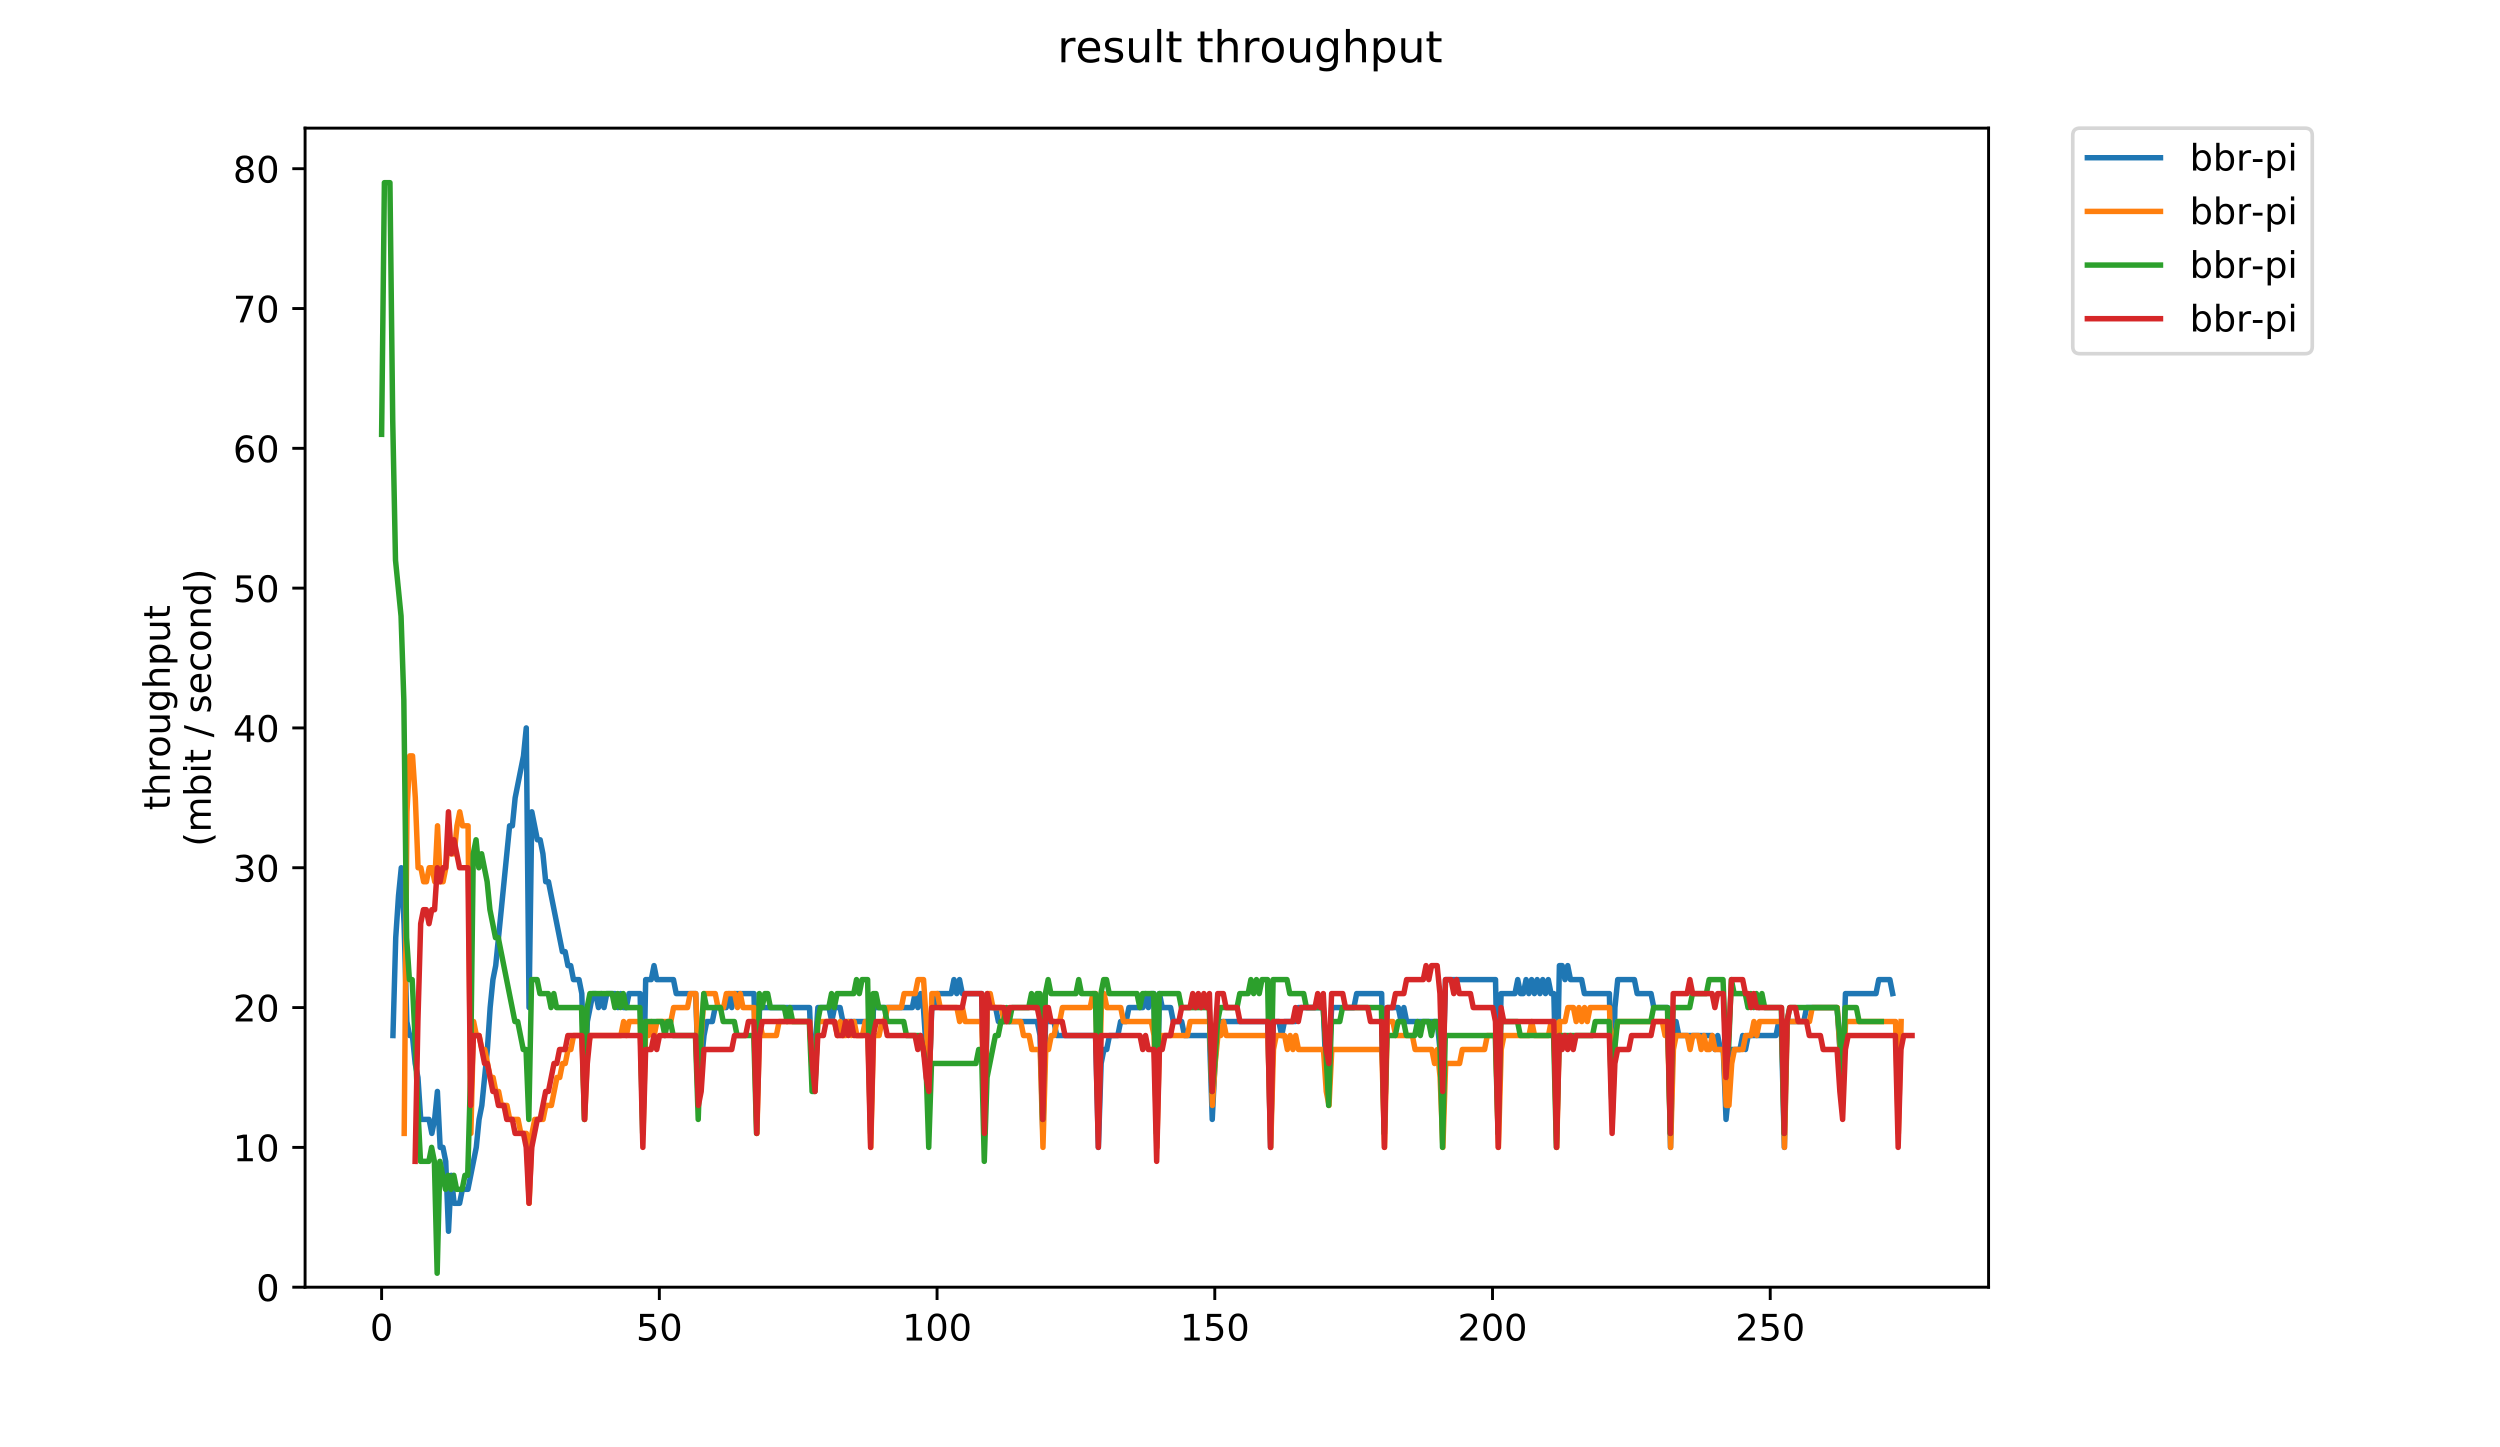 <?xml version="1.0" encoding="utf-8" standalone="no"?>
<!DOCTYPE svg PUBLIC "-//W3C//DTD SVG 1.1//EN"
  "http://www.w3.org/Graphics/SVG/1.1/DTD/svg11.dtd">
<!-- Created with matplotlib (https://matplotlib.org/) -->
<svg height="396pt" version="1.1" viewBox="0 0 684 396" width="684pt" xmlns="http://www.w3.org/2000/svg" xmlns:xlink="http://www.w3.org/1999/xlink">
 <defs>
  <style type="text/css">
*{stroke-linecap:butt;stroke-linejoin:round;}
  </style>
 </defs>
 <g id="figure_1">
  <g id="patch_1">
   <path d="M 0 396 
L 684 396 
L 684 0 
L 0 0 
z
" style="fill:#ffffff;"/>
  </g>
  <g id="axes_1">
   <g id="patch_2">
    <path d="M 83.472 352.174 
L 544.074 352.174 
L 544.074 35.062 
L 83.472 35.062 
z
" style="fill:#ffffff;"/>
   </g>
   <g id="matplotlib.axis_1">
    <g id="xtick_1">
     <g id="line2d_1">
      <defs>
       <path d="M 0 0 
L 0 3.5 
" id="m2c77619d43" style="stroke:#000000;stroke-width:0.8;"/>
      </defs>
      <g>
       <use style="stroke:#000000;stroke-width:0.8;" x="104.409" xlink:href="#m2c77619d43" y="352.174"/>
      </g>
     </g>
     <g id="text_1">
      <!-- 0 -->
      <defs>
       <path d="M 31.781 66.406 
Q 24.172 66.406 20.328 58.906 
Q 16.5 51.422 16.5 36.375 
Q 16.5 21.391 20.328 13.891 
Q 24.172 6.391 31.781 6.391 
Q 39.453 6.391 43.281 13.891 
Q 47.125 21.391 47.125 36.375 
Q 47.125 51.422 43.281 58.906 
Q 39.453 66.406 31.781 66.406 
z
M 31.781 74.219 
Q 44.047 74.219 50.516 64.516 
Q 56.984 54.828 56.984 36.375 
Q 56.984 17.969 50.516 8.266 
Q 44.047 -1.422 31.781 -1.422 
Q 19.531 -1.422 13.062 8.266 
Q 6.594 17.969 6.594 36.375 
Q 6.594 54.828 13.062 64.516 
Q 19.531 74.219 31.781 74.219 
z
" id="DejaVuSans-48"/>
      </defs>
      <g transform="translate(101.228 366.773)scale(0.1 -0.1)">
       <use xlink:href="#DejaVuSans-48"/>
      </g>
     </g>
    </g>
    <g id="xtick_2">
     <g id="line2d_2">
      <g>
       <use style="stroke:#000000;stroke-width:0.8;" x="180.394" xlink:href="#m2c77619d43" y="352.174"/>
      </g>
     </g>
     <g id="text_2">
      <!-- 50 -->
      <defs>
       <path d="M 10.797 72.906 
L 49.516 72.906 
L 49.516 64.594 
L 19.828 64.594 
L 19.828 46.734 
Q 21.969 47.469 24.109 47.828 
Q 26.266 48.188 28.422 48.188 
Q 40.625 48.188 47.75 41.5 
Q 54.891 34.812 54.891 23.391 
Q 54.891 11.625 47.562 5.094 
Q 40.234 -1.422 26.906 -1.422 
Q 22.312 -1.422 17.547 -0.641 
Q 12.797 0.141 7.719 1.703 
L 7.719 11.625 
Q 12.109 9.234 16.797 8.062 
Q 21.484 6.891 26.703 6.891 
Q 35.156 6.891 40.078 11.328 
Q 45.016 15.766 45.016 23.391 
Q 45.016 31 40.078 35.438 
Q 35.156 39.891 26.703 39.891 
Q 22.75 39.891 18.812 39.016 
Q 14.891 38.141 10.797 36.281 
z
" id="DejaVuSans-53"/>
      </defs>
      <g transform="translate(174.031 366.773)scale(0.1 -0.1)">
       <use xlink:href="#DejaVuSans-53"/>
       <use x="63.623" xlink:href="#DejaVuSans-48"/>
      </g>
     </g>
    </g>
    <g id="xtick_3">
     <g id="line2d_3">
      <g>
       <use style="stroke:#000000;stroke-width:0.8;" x="256.379" xlink:href="#m2c77619d43" y="352.174"/>
      </g>
     </g>
     <g id="text_3">
      <!-- 100 -->
      <defs>
       <path d="M 12.406 8.297 
L 28.516 8.297 
L 28.516 63.922 
L 10.984 60.406 
L 10.984 69.391 
L 28.422 72.906 
L 38.281 72.906 
L 38.281 8.297 
L 54.391 8.297 
L 54.391 0 
L 12.406 0 
z
" id="DejaVuSans-49"/>
      </defs>
      <g transform="translate(246.835 366.773)scale(0.1 -0.1)">
       <use xlink:href="#DejaVuSans-49"/>
       <use x="63.623" xlink:href="#DejaVuSans-48"/>
       <use x="127.246" xlink:href="#DejaVuSans-48"/>
      </g>
     </g>
    </g>
    <g id="xtick_4">
     <g id="line2d_4">
      <g>
       <use style="stroke:#000000;stroke-width:0.8;" x="332.364" xlink:href="#m2c77619d43" y="352.174"/>
      </g>
     </g>
     <g id="text_4">
      <!-- 150 -->
      <g transform="translate(322.821 366.773)scale(0.1 -0.1)">
       <use xlink:href="#DejaVuSans-49"/>
       <use x="63.623" xlink:href="#DejaVuSans-53"/>
       <use x="127.246" xlink:href="#DejaVuSans-48"/>
      </g>
     </g>
    </g>
    <g id="xtick_5">
     <g id="line2d_5">
      <g>
       <use style="stroke:#000000;stroke-width:0.8;" x="408.35" xlink:href="#m2c77619d43" y="352.174"/>
      </g>
     </g>
     <g id="text_5">
      <!-- 200 -->
      <defs>
       <path d="M 19.188 8.297 
L 53.609 8.297 
L 53.609 0 
L 7.328 0 
L 7.328 8.297 
Q 12.938 14.109 22.625 23.891 
Q 32.328 33.688 34.812 36.531 
Q 39.547 41.844 41.422 45.531 
Q 43.312 49.219 43.312 52.781 
Q 43.312 58.594 39.234 62.25 
Q 35.156 65.922 28.609 65.922 
Q 23.969 65.922 18.812 64.312 
Q 13.672 62.703 7.812 59.422 
L 7.812 69.391 
Q 13.766 71.781 18.938 73 
Q 24.125 74.219 28.422 74.219 
Q 39.75 74.219 46.484 68.547 
Q 53.219 62.891 53.219 53.422 
Q 53.219 48.922 51.531 44.891 
Q 49.859 40.875 45.406 35.406 
Q 44.188 33.984 37.641 27.219 
Q 31.109 20.453 19.188 8.297 
z
" id="DejaVuSans-50"/>
      </defs>
      <g transform="translate(398.806 366.773)scale(0.1 -0.1)">
       <use xlink:href="#DejaVuSans-50"/>
       <use x="63.623" xlink:href="#DejaVuSans-48"/>
       <use x="127.246" xlink:href="#DejaVuSans-48"/>
      </g>
     </g>
    </g>
    <g id="xtick_6">
     <g id="line2d_6">
      <g>
       <use style="stroke:#000000;stroke-width:0.8;" x="484.335" xlink:href="#m2c77619d43" y="352.174"/>
      </g>
     </g>
     <g id="text_6">
      <!-- 250 -->
      <g transform="translate(474.791 366.773)scale(0.1 -0.1)">
       <use xlink:href="#DejaVuSans-50"/>
       <use x="63.623" xlink:href="#DejaVuSans-53"/>
       <use x="127.246" xlink:href="#DejaVuSans-48"/>
      </g>
     </g>
    </g>
   </g>
   <g id="matplotlib.axis_2">
    <g id="ytick_1">
     <g id="line2d_7">
      <defs>
       <path d="M 0 0 
L -3.5 0 
" id="mef0a6ad0ce" style="stroke:#000000;stroke-width:0.8;"/>
      </defs>
      <g>
       <use style="stroke:#000000;stroke-width:0.8;" x="83.472" xlink:href="#mef0a6ad0ce" y="352.174"/>
      </g>
     </g>
     <g id="text_7">
      <!-- 0 -->
      <g transform="translate(70.11 355.973)scale(0.1 -0.1)">
       <use xlink:href="#DejaVuSans-48"/>
      </g>
     </g>
    </g>
    <g id="ytick_2">
     <g id="line2d_8">
      <g>
       <use style="stroke:#000000;stroke-width:0.8;" x="83.472" xlink:href="#mef0a6ad0ce" y="313.922"/>
      </g>
     </g>
     <g id="text_8">
      <!-- 10 -->
      <g transform="translate(63.747 317.721)scale(0.1 -0.1)">
       <use xlink:href="#DejaVuSans-49"/>
       <use x="63.623" xlink:href="#DejaVuSans-48"/>
      </g>
     </g>
    </g>
    <g id="ytick_3">
     <g id="line2d_9">
      <g>
       <use style="stroke:#000000;stroke-width:0.8;" x="83.472" xlink:href="#mef0a6ad0ce" y="275.67"/>
      </g>
     </g>
     <g id="text_9">
      <!-- 20 -->
      <g transform="translate(63.747 279.469)scale(0.1 -0.1)">
       <use xlink:href="#DejaVuSans-50"/>
       <use x="63.623" xlink:href="#DejaVuSans-48"/>
      </g>
     </g>
    </g>
    <g id="ytick_4">
     <g id="line2d_10">
      <g>
       <use style="stroke:#000000;stroke-width:0.8;" x="83.472" xlink:href="#mef0a6ad0ce" y="237.417"/>
      </g>
     </g>
     <g id="text_10">
      <!-- 30 -->
      <defs>
       <path d="M 40.578 39.312 
Q 47.656 37.797 51.625 33 
Q 55.609 28.219 55.609 21.188 
Q 55.609 10.406 48.188 4.484 
Q 40.766 -1.422 27.094 -1.422 
Q 22.516 -1.422 17.656 -0.516 
Q 12.797 0.391 7.625 2.203 
L 7.625 11.719 
Q 11.719 9.328 16.594 8.109 
Q 21.484 6.891 26.812 6.891 
Q 36.078 6.891 40.938 10.547 
Q 45.797 14.203 45.797 21.188 
Q 45.797 27.641 41.281 31.266 
Q 36.766 34.906 28.719 34.906 
L 20.219 34.906 
L 20.219 43.016 
L 29.109 43.016 
Q 36.375 43.016 40.234 45.922 
Q 44.094 48.828 44.094 54.297 
Q 44.094 59.906 40.109 62.906 
Q 36.141 65.922 28.719 65.922 
Q 24.656 65.922 20.016 65.031 
Q 15.375 64.156 9.812 62.312 
L 9.812 71.094 
Q 15.438 72.656 20.344 73.438 
Q 25.25 74.219 29.594 74.219 
Q 40.828 74.219 47.359 69.109 
Q 53.906 64.016 53.906 55.328 
Q 53.906 49.266 50.438 45.094 
Q 46.969 40.922 40.578 39.312 
z
" id="DejaVuSans-51"/>
      </defs>
      <g transform="translate(63.747 241.216)scale(0.1 -0.1)">
       <use xlink:href="#DejaVuSans-51"/>
       <use x="63.623" xlink:href="#DejaVuSans-48"/>
      </g>
     </g>
    </g>
    <g id="ytick_5">
     <g id="line2d_11">
      <g>
       <use style="stroke:#000000;stroke-width:0.8;" x="83.472" xlink:href="#mef0a6ad0ce" y="199.165"/>
      </g>
     </g>
     <g id="text_11">
      <!-- 40 -->
      <defs>
       <path d="M 37.797 64.312 
L 12.891 25.391 
L 37.797 25.391 
z
M 35.203 72.906 
L 47.609 72.906 
L 47.609 25.391 
L 58.016 25.391 
L 58.016 17.188 
L 47.609 17.188 
L 47.609 0 
L 37.797 0 
L 37.797 17.188 
L 4.891 17.188 
L 4.891 26.703 
z
" id="DejaVuSans-52"/>
      </defs>
      <g transform="translate(63.747 202.964)scale(0.1 -0.1)">
       <use xlink:href="#DejaVuSans-52"/>
       <use x="63.623" xlink:href="#DejaVuSans-48"/>
      </g>
     </g>
    </g>
    <g id="ytick_6">
     <g id="line2d_12">
      <g>
       <use style="stroke:#000000;stroke-width:0.8;" x="83.472" xlink:href="#mef0a6ad0ce" y="160.913"/>
      </g>
     </g>
     <g id="text_12">
      <!-- 50 -->
      <g transform="translate(63.747 164.712)scale(0.1 -0.1)">
       <use xlink:href="#DejaVuSans-53"/>
       <use x="63.623" xlink:href="#DejaVuSans-48"/>
      </g>
     </g>
    </g>
    <g id="ytick_7">
     <g id="line2d_13">
      <g>
       <use style="stroke:#000000;stroke-width:0.8;" x="83.472" xlink:href="#mef0a6ad0ce" y="122.66"/>
      </g>
     </g>
     <g id="text_13">
      <!-- 60 -->
      <defs>
       <path d="M 33.016 40.375 
Q 26.375 40.375 22.484 35.828 
Q 18.609 31.297 18.609 23.391 
Q 18.609 15.531 22.484 10.953 
Q 26.375 6.391 33.016 6.391 
Q 39.656 6.391 43.531 10.953 
Q 47.406 15.531 47.406 23.391 
Q 47.406 31.297 43.531 35.828 
Q 39.656 40.375 33.016 40.375 
z
M 52.594 71.297 
L 52.594 62.312 
Q 48.875 64.062 45.094 64.984 
Q 41.312 65.922 37.594 65.922 
Q 27.828 65.922 22.672 59.328 
Q 17.531 52.734 16.797 39.406 
Q 19.672 43.656 24.016 45.922 
Q 28.375 48.188 33.594 48.188 
Q 44.578 48.188 50.953 41.516 
Q 57.328 34.859 57.328 23.391 
Q 57.328 12.156 50.688 5.359 
Q 44.047 -1.422 33.016 -1.422 
Q 20.359 -1.422 13.672 8.266 
Q 6.984 17.969 6.984 36.375 
Q 6.984 53.656 15.188 63.938 
Q 23.391 74.219 37.203 74.219 
Q 40.922 74.219 44.703 73.484 
Q 48.484 72.75 52.594 71.297 
z
" id="DejaVuSans-54"/>
      </defs>
      <g transform="translate(63.747 126.46)scale(0.1 -0.1)">
       <use xlink:href="#DejaVuSans-54"/>
       <use x="63.623" xlink:href="#DejaVuSans-48"/>
      </g>
     </g>
    </g>
    <g id="ytick_8">
     <g id="line2d_14">
      <g>
       <use style="stroke:#000000;stroke-width:0.8;" x="83.472" xlink:href="#mef0a6ad0ce" y="84.408"/>
      </g>
     </g>
     <g id="text_14">
      <!-- 70 -->
      <defs>
       <path d="M 8.203 72.906 
L 55.078 72.906 
L 55.078 68.703 
L 28.609 0 
L 18.312 0 
L 43.219 64.594 
L 8.203 64.594 
z
" id="DejaVuSans-55"/>
      </defs>
      <g transform="translate(63.747 88.207)scale(0.1 -0.1)">
       <use xlink:href="#DejaVuSans-55"/>
       <use x="63.623" xlink:href="#DejaVuSans-48"/>
      </g>
     </g>
    </g>
    <g id="ytick_9">
     <g id="line2d_15">
      <g>
       <use style="stroke:#000000;stroke-width:0.8;" x="83.472" xlink:href="#mef0a6ad0ce" y="46.156"/>
      </g>
     </g>
     <g id="text_15">
      <!-- 80 -->
      <defs>
       <path d="M 31.781 34.625 
Q 24.75 34.625 20.719 30.859 
Q 16.703 27.094 16.703 20.516 
Q 16.703 13.922 20.719 10.156 
Q 24.75 6.391 31.781 6.391 
Q 38.812 6.391 42.859 10.172 
Q 46.922 13.969 46.922 20.516 
Q 46.922 27.094 42.891 30.859 
Q 38.875 34.625 31.781 34.625 
z
M 21.922 38.812 
Q 15.578 40.375 12.031 44.719 
Q 8.5 49.078 8.5 55.328 
Q 8.5 64.062 14.719 69.141 
Q 20.953 74.219 31.781 74.219 
Q 42.672 74.219 48.875 69.141 
Q 55.078 64.062 55.078 55.328 
Q 55.078 49.078 51.531 44.719 
Q 48 40.375 41.703 38.812 
Q 48.828 37.156 52.797 32.312 
Q 56.781 27.484 56.781 20.516 
Q 56.781 9.906 50.312 4.234 
Q 43.844 -1.422 31.781 -1.422 
Q 19.734 -1.422 13.25 4.234 
Q 6.781 9.906 6.781 20.516 
Q 6.781 27.484 10.781 32.312 
Q 14.797 37.156 21.922 38.812 
z
M 18.312 54.391 
Q 18.312 48.734 21.844 45.562 
Q 25.391 42.391 31.781 42.391 
Q 38.141 42.391 41.719 45.562 
Q 45.312 48.734 45.312 54.391 
Q 45.312 60.062 41.719 63.234 
Q 38.141 66.406 31.781 66.406 
Q 25.391 66.406 21.844 63.234 
Q 18.312 60.062 18.312 54.391 
z
" id="DejaVuSans-56"/>
      </defs>
      <g transform="translate(63.747 49.955)scale(0.1 -0.1)">
       <use xlink:href="#DejaVuSans-56"/>
       <use x="63.623" xlink:href="#DejaVuSans-48"/>
      </g>
     </g>
    </g>
    <g id="text_16">
     <!-- throughput -->
     <defs>
      <path d="M 18.312 70.219 
L 18.312 54.688 
L 36.812 54.688 
L 36.812 47.703 
L 18.312 47.703 
L 18.312 18.016 
Q 18.312 11.328 20.141 9.422 
Q 21.969 7.516 27.594 7.516 
L 36.812 7.516 
L 36.812 0 
L 27.594 0 
Q 17.188 0 13.234 3.875 
Q 9.281 7.766 9.281 18.016 
L 9.281 47.703 
L 2.688 47.703 
L 2.688 54.688 
L 9.281 54.688 
L 9.281 70.219 
z
" id="DejaVuSans-116"/>
      <path d="M 54.891 33.016 
L 54.891 0 
L 45.906 0 
L 45.906 32.719 
Q 45.906 40.484 42.875 44.328 
Q 39.844 48.188 33.797 48.188 
Q 26.516 48.188 22.312 43.547 
Q 18.109 38.922 18.109 30.906 
L 18.109 0 
L 9.078 0 
L 9.078 75.984 
L 18.109 75.984 
L 18.109 46.188 
Q 21.344 51.125 25.703 53.562 
Q 30.078 56 35.797 56 
Q 45.219 56 50.047 50.172 
Q 54.891 44.344 54.891 33.016 
z
" id="DejaVuSans-104"/>
      <path d="M 41.109 46.297 
Q 39.594 47.172 37.812 47.578 
Q 36.031 48 33.891 48 
Q 26.266 48 22.188 43.047 
Q 18.109 38.094 18.109 28.812 
L 18.109 0 
L 9.078 0 
L 9.078 54.688 
L 18.109 54.688 
L 18.109 46.188 
Q 20.953 51.172 25.484 53.578 
Q 30.031 56 36.531 56 
Q 37.453 56 38.578 55.875 
Q 39.703 55.766 41.062 55.516 
z
" id="DejaVuSans-114"/>
      <path d="M 30.609 48.391 
Q 23.391 48.391 19.188 42.75 
Q 14.984 37.109 14.984 27.297 
Q 14.984 17.484 19.156 11.844 
Q 23.344 6.203 30.609 6.203 
Q 37.797 6.203 41.984 11.859 
Q 46.188 17.531 46.188 27.297 
Q 46.188 37.016 41.984 42.703 
Q 37.797 48.391 30.609 48.391 
z
M 30.609 56 
Q 42.328 56 49.016 48.375 
Q 55.719 40.766 55.719 27.297 
Q 55.719 13.875 49.016 6.219 
Q 42.328 -1.422 30.609 -1.422 
Q 18.844 -1.422 12.172 6.219 
Q 5.516 13.875 5.516 27.297 
Q 5.516 40.766 12.172 48.375 
Q 18.844 56 30.609 56 
z
" id="DejaVuSans-111"/>
      <path d="M 8.5 21.578 
L 8.5 54.688 
L 17.484 54.688 
L 17.484 21.922 
Q 17.484 14.156 20.5 10.266 
Q 23.531 6.391 29.594 6.391 
Q 36.859 6.391 41.078 11.031 
Q 45.312 15.672 45.312 23.688 
L 45.312 54.688 
L 54.297 54.688 
L 54.297 0 
L 45.312 0 
L 45.312 8.406 
Q 42.047 3.422 37.719 1 
Q 33.406 -1.422 27.688 -1.422 
Q 18.266 -1.422 13.375 4.438 
Q 8.5 10.297 8.5 21.578 
z
M 31.109 56 
z
" id="DejaVuSans-117"/>
      <path d="M 45.406 27.984 
Q 45.406 37.75 41.375 43.109 
Q 37.359 48.484 30.078 48.484 
Q 22.859 48.484 18.828 43.109 
Q 14.797 37.75 14.797 27.984 
Q 14.797 18.266 18.828 12.891 
Q 22.859 7.516 30.078 7.516 
Q 37.359 7.516 41.375 12.891 
Q 45.406 18.266 45.406 27.984 
z
M 54.391 6.781 
Q 54.391 -7.172 48.188 -13.984 
Q 42 -20.797 29.203 -20.797 
Q 24.469 -20.797 20.266 -20.094 
Q 16.062 -19.391 12.109 -17.922 
L 12.109 -9.188 
Q 16.062 -11.328 19.922 -12.344 
Q 23.781 -13.375 27.781 -13.375 
Q 36.625 -13.375 41.016 -8.766 
Q 45.406 -4.156 45.406 5.172 
L 45.406 9.625 
Q 42.625 4.781 38.281 2.391 
Q 33.938 0 27.875 0 
Q 17.828 0 11.672 7.656 
Q 5.516 15.328 5.516 27.984 
Q 5.516 40.672 11.672 48.328 
Q 17.828 56 27.875 56 
Q 33.938 56 38.281 53.609 
Q 42.625 51.219 45.406 46.391 
L 45.406 54.688 
L 54.391 54.688 
z
" id="DejaVuSans-103"/>
      <path d="M 18.109 8.203 
L 18.109 -20.797 
L 9.078 -20.797 
L 9.078 54.688 
L 18.109 54.688 
L 18.109 46.391 
Q 20.953 51.266 25.266 53.625 
Q 29.594 56 35.594 56 
Q 45.562 56 51.781 48.094 
Q 58.016 40.188 58.016 27.297 
Q 58.016 14.406 51.781 6.484 
Q 45.562 -1.422 35.594 -1.422 
Q 29.594 -1.422 25.266 0.953 
Q 20.953 3.328 18.109 8.203 
z
M 48.688 27.297 
Q 48.688 37.203 44.609 42.844 
Q 40.531 48.484 33.406 48.484 
Q 26.266 48.484 22.188 42.844 
Q 18.109 37.203 18.109 27.297 
Q 18.109 17.391 22.188 11.75 
Q 26.266 6.109 33.406 6.109 
Q 40.531 6.109 44.609 11.75 
Q 48.688 17.391 48.688 27.297 
z
" id="DejaVuSans-112"/>
     </defs>
     <g transform="translate(46.47 221.675)rotate(-90)scale(0.1 -0.1)">
      <use xlink:href="#DejaVuSans-116"/>
      <use x="39.209" xlink:href="#DejaVuSans-104"/>
      <use x="102.588" xlink:href="#DejaVuSans-114"/>
      <use x="143.67" xlink:href="#DejaVuSans-111"/>
      <use x="204.852" xlink:href="#DejaVuSans-117"/>
      <use x="268.23" xlink:href="#DejaVuSans-103"/>
      <use x="331.707" xlink:href="#DejaVuSans-104"/>
      <use x="395.086" xlink:href="#DejaVuSans-112"/>
      <use x="458.562" xlink:href="#DejaVuSans-117"/>
      <use x="521.941" xlink:href="#DejaVuSans-116"/>
     </g>
     <!-- (mbit / second) -->
     <defs>
      <path d="M 31 75.875 
Q 24.469 64.656 21.281 53.656 
Q 18.109 42.672 18.109 31.391 
Q 18.109 20.125 21.312 9.062 
Q 24.516 -2 31 -13.188 
L 23.188 -13.188 
Q 15.875 -1.703 12.234 9.375 
Q 8.594 20.453 8.594 31.391 
Q 8.594 42.281 12.203 53.312 
Q 15.828 64.359 23.188 75.875 
z
" id="DejaVuSans-40"/>
      <path d="M 52 44.188 
Q 55.375 50.25 60.062 53.125 
Q 64.75 56 71.094 56 
Q 79.641 56 84.281 50.016 
Q 88.922 44.047 88.922 33.016 
L 88.922 0 
L 79.891 0 
L 79.891 32.719 
Q 79.891 40.578 77.094 44.375 
Q 74.312 48.188 68.609 48.188 
Q 61.625 48.188 57.562 43.547 
Q 53.516 38.922 53.516 30.906 
L 53.516 0 
L 44.484 0 
L 44.484 32.719 
Q 44.484 40.625 41.703 44.406 
Q 38.922 48.188 33.109 48.188 
Q 26.219 48.188 22.156 43.531 
Q 18.109 38.875 18.109 30.906 
L 18.109 0 
L 9.078 0 
L 9.078 54.688 
L 18.109 54.688 
L 18.109 46.188 
Q 21.188 51.219 25.484 53.609 
Q 29.781 56 35.688 56 
Q 41.656 56 45.828 52.969 
Q 50 49.953 52 44.188 
z
" id="DejaVuSans-109"/>
      <path d="M 48.688 27.297 
Q 48.688 37.203 44.609 42.844 
Q 40.531 48.484 33.406 48.484 
Q 26.266 48.484 22.188 42.844 
Q 18.109 37.203 18.109 27.297 
Q 18.109 17.391 22.188 11.75 
Q 26.266 6.109 33.406 6.109 
Q 40.531 6.109 44.609 11.75 
Q 48.688 17.391 48.688 27.297 
z
M 18.109 46.391 
Q 20.953 51.266 25.266 53.625 
Q 29.594 56 35.594 56 
Q 45.562 56 51.781 48.094 
Q 58.016 40.188 58.016 27.297 
Q 58.016 14.406 51.781 6.484 
Q 45.562 -1.422 35.594 -1.422 
Q 29.594 -1.422 25.266 0.953 
Q 20.953 3.328 18.109 8.203 
L 18.109 0 
L 9.078 0 
L 9.078 75.984 
L 18.109 75.984 
z
" id="DejaVuSans-98"/>
      <path d="M 9.422 54.688 
L 18.406 54.688 
L 18.406 0 
L 9.422 0 
z
M 9.422 75.984 
L 18.406 75.984 
L 18.406 64.594 
L 9.422 64.594 
z
" id="DejaVuSans-105"/>
      <path id="DejaVuSans-32"/>
      <path d="M 25.391 72.906 
L 33.688 72.906 
L 8.297 -9.281 
L 0 -9.281 
z
" id="DejaVuSans-47"/>
      <path d="M 44.281 53.078 
L 44.281 44.578 
Q 40.484 46.531 36.375 47.5 
Q 32.281 48.484 27.875 48.484 
Q 21.188 48.484 17.844 46.438 
Q 14.5 44.391 14.5 40.281 
Q 14.5 37.156 16.891 35.375 
Q 19.281 33.594 26.516 31.984 
L 29.594 31.297 
Q 39.156 29.25 43.188 25.516 
Q 47.219 21.781 47.219 15.094 
Q 47.219 7.469 41.188 3.016 
Q 35.156 -1.422 24.609 -1.422 
Q 20.219 -1.422 15.453 -0.562 
Q 10.688 0.297 5.422 2 
L 5.422 11.281 
Q 10.406 8.688 15.234 7.391 
Q 20.062 6.109 24.812 6.109 
Q 31.156 6.109 34.562 8.281 
Q 37.984 10.453 37.984 14.406 
Q 37.984 18.062 35.516 20.016 
Q 33.062 21.969 24.703 23.781 
L 21.578 24.516 
Q 13.234 26.266 9.516 29.906 
Q 5.812 33.547 5.812 39.891 
Q 5.812 47.609 11.281 51.797 
Q 16.75 56 26.812 56 
Q 31.781 56 36.172 55.266 
Q 40.578 54.547 44.281 53.078 
z
" id="DejaVuSans-115"/>
      <path d="M 56.203 29.594 
L 56.203 25.203 
L 14.891 25.203 
Q 15.484 15.922 20.484 11.062 
Q 25.484 6.203 34.422 6.203 
Q 39.594 6.203 44.453 7.469 
Q 49.312 8.734 54.109 11.281 
L 54.109 2.781 
Q 49.266 0.734 44.188 -0.344 
Q 39.109 -1.422 33.891 -1.422 
Q 20.797 -1.422 13.156 6.188 
Q 5.516 13.812 5.516 26.812 
Q 5.516 40.234 12.766 48.109 
Q 20.016 56 32.328 56 
Q 43.359 56 49.781 48.891 
Q 56.203 41.797 56.203 29.594 
z
M 47.219 32.234 
Q 47.125 39.594 43.094 43.984 
Q 39.062 48.391 32.422 48.391 
Q 24.906 48.391 20.391 44.141 
Q 15.875 39.891 15.188 32.172 
z
" id="DejaVuSans-101"/>
      <path d="M 48.781 52.594 
L 48.781 44.188 
Q 44.969 46.297 41.141 47.344 
Q 37.312 48.391 33.406 48.391 
Q 24.656 48.391 19.812 42.844 
Q 14.984 37.312 14.984 27.297 
Q 14.984 17.281 19.812 11.734 
Q 24.656 6.203 33.406 6.203 
Q 37.312 6.203 41.141 7.25 
Q 44.969 8.297 48.781 10.406 
L 48.781 2.094 
Q 45.016 0.344 40.984 -0.531 
Q 36.969 -1.422 32.422 -1.422 
Q 20.062 -1.422 12.781 6.344 
Q 5.516 14.109 5.516 27.297 
Q 5.516 40.672 12.859 48.328 
Q 20.219 56 33.016 56 
Q 37.156 56 41.109 55.141 
Q 45.062 54.297 48.781 52.594 
z
" id="DejaVuSans-99"/>
      <path d="M 54.891 33.016 
L 54.891 0 
L 45.906 0 
L 45.906 32.719 
Q 45.906 40.484 42.875 44.328 
Q 39.844 48.188 33.797 48.188 
Q 26.516 48.188 22.312 43.547 
Q 18.109 38.922 18.109 30.906 
L 18.109 0 
L 9.078 0 
L 9.078 54.688 
L 18.109 54.688 
L 18.109 46.188 
Q 21.344 51.125 25.703 53.562 
Q 30.078 56 35.797 56 
Q 45.219 56 50.047 50.172 
Q 54.891 44.344 54.891 33.016 
z
" id="DejaVuSans-110"/>
      <path d="M 45.406 46.391 
L 45.406 75.984 
L 54.391 75.984 
L 54.391 0 
L 45.406 0 
L 45.406 8.203 
Q 42.578 3.328 38.25 0.953 
Q 33.938 -1.422 27.875 -1.422 
Q 17.969 -1.422 11.734 6.484 
Q 5.516 14.406 5.516 27.297 
Q 5.516 40.188 11.734 48.094 
Q 17.969 56 27.875 56 
Q 33.938 56 38.25 53.625 
Q 42.578 51.266 45.406 46.391 
z
M 14.797 27.297 
Q 14.797 17.391 18.875 11.75 
Q 22.953 6.109 30.078 6.109 
Q 37.203 6.109 41.297 11.75 
Q 45.406 17.391 45.406 27.297 
Q 45.406 37.203 41.297 42.844 
Q 37.203 48.484 30.078 48.484 
Q 22.953 48.484 18.875 42.844 
Q 14.797 37.203 14.797 27.297 
z
" id="DejaVuSans-100"/>
      <path d="M 8.016 75.875 
L 15.828 75.875 
Q 23.141 64.359 26.781 53.312 
Q 30.422 42.281 30.422 31.391 
Q 30.422 20.453 26.781 9.375 
Q 23.141 -1.703 15.828 -13.188 
L 8.016 -13.188 
Q 14.5 -2 17.703 9.062 
Q 20.906 20.125 20.906 31.391 
Q 20.906 42.672 17.703 53.656 
Q 14.5 64.656 8.016 75.875 
z
" id="DejaVuSans-41"/>
     </defs>
     <g transform="translate(57.668 231.609)rotate(-90)scale(0.1 -0.1)">
      <use xlink:href="#DejaVuSans-40"/>
      <use x="39.014" xlink:href="#DejaVuSans-109"/>
      <use x="136.426" xlink:href="#DejaVuSans-98"/>
      <use x="199.902" xlink:href="#DejaVuSans-105"/>
      <use x="227.686" xlink:href="#DejaVuSans-116"/>
      <use x="266.895" xlink:href="#DejaVuSans-32"/>
      <use x="298.682" xlink:href="#DejaVuSans-47"/>
      <use x="332.373" xlink:href="#DejaVuSans-32"/>
      <use x="364.16" xlink:href="#DejaVuSans-115"/>
      <use x="416.26" xlink:href="#DejaVuSans-101"/>
      <use x="477.783" xlink:href="#DejaVuSans-99"/>
      <use x="532.764" xlink:href="#DejaVuSans-111"/>
      <use x="593.945" xlink:href="#DejaVuSans-110"/>
      <use x="657.324" xlink:href="#DejaVuSans-100"/>
      <use x="720.801" xlink:href="#DejaVuSans-41"/>
     </g>
    </g>
   </g>
   <g id="line2d_16">
    <path clip-path="url(#p4116204647)" d="M 107.512 283.32 
L 108.272 256.543 
L 109.032 245.068 
L 109.792 237.417 
L 110.551 252.718 
L 111.311 279.495 
L 112.071 283.32 
L 112.831 283.32 
L 113.591 290.97 
L 114.351 294.796 
L 115.111 306.271 
L 117.39 306.271 
L 118.15 310.097 
L 118.91 306.271 
L 119.67 298.621 
L 120.43 313.922 
L 121.189 313.922 
L 121.949 317.747 
L 122.709 336.873 
L 123.469 321.572 
L 124.229 329.223 
L 125.748 329.223 
L 126.508 325.398 
L 128.028 325.398 
L 130.308 313.922 
L 131.067 306.271 
L 131.827 302.446 
L 133.347 287.145 
L 134.107 275.67 
L 134.867 268.019 
L 135.627 264.194 
L 139.426 225.942 
L 140.186 225.942 
L 140.946 218.291 
L 143.225 206.815 
L 143.985 199.165 
L 144.745 275.67 
L 145.505 222.116 
L 147.024 229.767 
L 147.784 229.767 
L 148.544 233.592 
L 149.304 241.242 
L 150.064 241.242 
L 153.863 260.369 
L 154.623 260.369 
L 155.383 264.194 
L 156.143 264.194 
L 156.902 268.019 
L 158.422 268.019 
L 159.182 271.844 
L 159.942 298.621 
L 160.702 279.495 
L 162.221 271.844 
L 162.981 271.844 
L 163.741 275.67 
L 164.501 271.844 
L 165.261 275.67 
L 166.021 271.844 
L 168.3 271.844 
L 169.06 275.67 
L 169.82 271.844 
L 170.58 275.67 
L 171.34 275.67 
L 172.099 271.844 
L 175.139 271.844 
L 175.899 306.271 
L 176.659 268.019 
L 178.178 268.019 
L 178.938 264.194 
L 179.698 268.019 
L 184.257 268.019 
L 185.017 271.844 
L 190.336 271.844 
L 191.096 294.796 
L 191.856 290.97 
L 192.615 283.32 
L 193.375 279.495 
L 194.895 279.495 
L 195.655 275.67 
L 198.694 275.67 
L 199.454 271.844 
L 200.214 275.67 
L 200.974 271.844 
L 206.293 271.844 
L 207.053 302.446 
L 207.812 275.67 
L 221.49 275.67 
L 222.25 294.796 
L 223.01 287.145 
L 223.769 275.67 
L 226.809 275.67 
L 227.569 279.495 
L 228.329 275.67 
L 229.848 275.67 
L 230.608 279.495 
L 237.447 279.495 
L 238.207 310.097 
L 238.966 275.67 
L 249.604 275.67 
L 250.364 271.844 
L 251.124 275.67 
L 251.884 271.844 
L 252.644 275.67 
L 254.163 298.621 
L 254.923 275.67 
L 255.683 275.67 
L 256.443 271.844 
L 260.242 271.844 
L 261.002 268.019 
L 261.762 271.844 
L 262.522 268.019 
L 263.282 271.844 
L 268.601 271.844 
L 269.361 310.097 
L 270.12 275.67 
L 272.4 275.67 
L 273.16 279.495 
L 283.798 279.495 
L 284.558 283.32 
L 285.317 310.097 
L 286.077 279.495 
L 288.357 279.495 
L 289.117 283.32 
L 299.755 283.32 
L 300.514 313.922 
L 301.274 290.97 
L 302.034 287.145 
L 302.794 287.145 
L 303.554 283.32 
L 305.833 283.32 
L 306.593 279.495 
L 308.113 279.495 
L 308.873 275.67 
L 312.672 275.67 
L 313.432 271.844 
L 314.192 275.67 
L 314.952 271.844 
L 315.712 271.844 
L 316.471 306.271 
L 317.231 271.844 
L 317.991 275.67 
L 320.271 275.67 
L 321.03 279.495 
L 323.31 279.495 
L 324.07 283.32 
L 330.909 283.32 
L 331.668 306.271 
L 332.428 290.97 
L 333.188 279.495 
L 346.865 279.495 
L 347.625 313.922 
L 348.385 279.495 
L 349.905 279.495 
L 350.665 283.32 
L 351.425 279.495 
L 354.464 279.495 
L 355.224 275.67 
L 362.062 275.67 
L 362.822 294.796 
L 363.582 290.97 
L 364.342 275.67 
L 370.421 275.67 
L 371.181 271.844 
L 378.019 271.844 
L 378.779 310.097 
L 379.539 275.67 
L 382.578 275.67 
L 383.338 279.495 
L 384.098 275.67 
L 384.858 279.495 
L 393.216 279.495 
L 394.736 294.796 
L 395.496 268.019 
L 409.173 268.019 
L 409.933 306.271 
L 410.693 271.844 
L 414.492 271.844 
L 415.252 268.019 
L 416.012 271.844 
L 416.772 271.844 
L 417.532 268.019 
L 418.292 271.844 
L 419.051 268.019 
L 419.811 271.844 
L 420.571 268.019 
L 421.331 271.844 
L 422.091 268.019 
L 422.851 271.844 
L 423.611 268.019 
L 424.37 271.844 
L 425.13 271.844 
L 425.89 302.446 
L 426.65 264.194 
L 427.41 264.194 
L 428.17 268.019 
L 428.929 264.194 
L 429.689 268.019 
L 432.729 268.019 
L 433.489 271.844 
L 440.327 271.844 
L 441.087 306.271 
L 441.847 275.67 
L 442.607 268.019 
L 447.166 268.019 
L 447.926 271.844 
L 451.725 271.844 
L 452.485 275.67 
L 456.284 275.67 
L 457.044 313.922 
L 457.804 279.495 
L 458.564 279.495 
L 459.324 283.32 
L 468.442 283.32 
L 469.202 287.145 
L 469.961 283.32 
L 470.721 287.145 
L 471.481 287.145 
L 472.241 306.271 
L 473.001 298.621 
L 473.761 287.145 
L 476.04 287.145 
L 476.8 283.32 
L 477.56 287.145 
L 478.32 283.32 
L 485.918 283.32 
L 486.678 279.495 
L 487.438 283.32 
L 488.198 313.922 
L 488.958 279.495 
L 493.517 279.495 
L 494.277 275.67 
L 502.635 275.67 
L 503.395 287.145 
L 504.155 294.796 
L 504.915 271.844 
L 513.273 271.844 
L 514.033 268.019 
L 517.072 268.019 
L 517.832 271.844 
L 517.832 271.844 
" style="fill:none;stroke:#1f77b4;stroke-linecap:square;stroke-width:1.5;"/>
   </g>
   <g id="line2d_17">
    <path clip-path="url(#p4116204647)" d="M 110.589 310.097 
L 111.349 222.116 
L 112.109 206.815 
L 112.869 206.815 
L 113.629 218.291 
L 114.389 237.417 
L 115.149 237.417 
L 115.908 241.242 
L 116.668 241.242 
L 117.428 237.417 
L 118.188 237.417 
L 118.948 241.242 
L 119.708 225.942 
L 120.467 241.242 
L 121.227 241.242 
L 121.987 237.417 
L 122.747 229.767 
L 123.507 233.592 
L 124.267 233.592 
L 125.027 225.942 
L 125.786 222.116 
L 126.546 225.942 
L 128.066 225.942 
L 128.826 310.097 
L 129.586 279.495 
L 130.346 283.32 
L 131.105 283.32 
L 131.865 287.145 
L 132.625 287.145 
L 134.145 294.796 
L 134.905 294.796 
L 135.665 298.621 
L 136.424 298.621 
L 137.184 302.446 
L 138.704 302.446 
L 139.464 306.271 
L 141.743 306.271 
L 142.503 310.097 
L 144.023 310.097 
L 144.783 329.223 
L 145.543 310.097 
L 146.302 306.271 
L 148.582 306.271 
L 149.342 302.446 
L 150.862 302.446 
L 152.381 294.796 
L 153.141 294.796 
L 153.901 290.97 
L 154.661 290.97 
L 155.421 287.145 
L 156.181 287.145 
L 156.94 283.32 
L 159.22 283.32 
L 159.98 306.271 
L 160.74 287.145 
L 161.5 283.32 
L 169.858 283.32 
L 170.618 279.495 
L 171.378 283.32 
L 172.137 279.495 
L 175.177 279.495 
L 175.937 310.097 
L 176.697 279.495 
L 177.456 283.32 
L 178.216 279.495 
L 178.976 283.32 
L 179.736 279.495 
L 183.535 279.495 
L 184.295 275.67 
L 188.094 275.67 
L 188.854 271.844 
L 190.374 271.844 
L 191.134 294.796 
L 192.653 271.844 
L 195.693 271.844 
L 196.453 275.67 
L 197.972 275.67 
L 198.732 271.844 
L 201.012 271.844 
L 201.772 275.67 
L 202.532 271.844 
L 203.291 275.67 
L 206.331 275.67 
L 207.091 310.097 
L 207.85 279.495 
L 208.61 283.32 
L 212.41 283.32 
L 213.169 279.495 
L 221.528 279.495 
L 222.288 294.796 
L 223.048 294.796 
L 223.807 279.495 
L 228.367 279.495 
L 229.126 283.32 
L 229.886 279.495 
L 230.646 283.32 
L 231.406 283.32 
L 232.166 279.495 
L 232.926 283.32 
L 233.685 279.495 
L 234.445 283.32 
L 235.965 283.32 
L 236.725 279.495 
L 237.485 283.32 
L 238.245 313.922 
L 239.004 283.32 
L 240.524 283.32 
L 241.284 279.495 
L 242.044 279.495 
L 242.804 275.67 
L 246.603 275.67 
L 247.363 271.844 
L 250.402 271.844 
L 251.162 268.019 
L 252.682 268.019 
L 253.442 279.495 
L 254.201 298.621 
L 254.961 271.844 
L 256.481 271.844 
L 257.241 275.67 
L 261.8 275.67 
L 262.56 279.495 
L 263.32 275.67 
L 264.08 279.495 
L 268.639 279.495 
L 269.399 310.097 
L 270.158 271.844 
L 270.918 271.844 
L 271.678 275.67 
L 273.958 275.67 
L 274.717 279.495 
L 279.277 279.495 
L 280.036 283.32 
L 281.556 283.32 
L 282.316 287.145 
L 284.596 287.145 
L 285.355 313.922 
L 286.115 287.145 
L 286.875 287.145 
L 287.635 283.32 
L 288.395 283.32 
L 289.155 279.495 
L 289.915 279.495 
L 290.674 275.67 
L 298.273 275.67 
L 299.033 271.844 
L 299.793 271.844 
L 300.552 306.271 
L 301.312 275.67 
L 302.072 271.844 
L 302.832 275.67 
L 306.631 275.67 
L 307.391 279.495 
L 314.99 279.495 
L 315.75 283.32 
L 316.509 313.922 
L 317.269 283.32 
L 324.868 283.32 
L 325.628 279.495 
L 330.947 279.495 
L 331.706 302.446 
L 332.466 290.97 
L 333.226 283.32 
L 333.986 283.32 
L 334.746 279.495 
L 335.506 283.32 
L 346.903 283.32 
L 347.663 313.922 
L 348.423 287.145 
L 349.183 283.32 
L 351.463 283.32 
L 352.222 287.145 
L 352.982 283.32 
L 353.742 287.145 
L 354.502 283.32 
L 355.262 287.145 
L 362.1 287.145 
L 362.86 298.621 
L 363.62 302.446 
L 364.38 287.145 
L 378.057 287.145 
L 378.817 313.922 
L 379.577 279.495 
L 381.097 279.495 
L 381.857 283.32 
L 386.416 283.32 
L 387.176 287.145 
L 391.735 287.145 
L 392.495 290.97 
L 393.254 287.145 
L 394.014 294.796 
L 394.774 313.922 
L 395.534 290.97 
L 399.333 290.97 
L 400.093 287.145 
L 406.172 287.145 
L 406.932 283.32 
L 409.211 283.32 
L 409.971 313.922 
L 410.731 287.145 
L 411.491 283.32 
L 418.33 283.32 
L 419.089 279.495 
L 419.849 283.32 
L 423.649 283.32 
L 424.408 279.495 
L 425.168 279.495 
L 425.928 313.922 
L 426.688 279.495 
L 428.208 279.495 
L 428.967 275.67 
L 430.487 275.67 
L 431.247 279.495 
L 432.007 275.67 
L 432.767 279.495 
L 433.527 275.67 
L 434.286 279.495 
L 435.046 275.67 
L 440.365 275.67 
L 441.125 306.271 
L 441.885 283.32 
L 442.645 279.495 
L 454.802 279.495 
L 455.562 283.32 
L 456.322 283.32 
L 457.082 313.922 
L 457.842 287.145 
L 458.602 283.32 
L 461.641 283.32 
L 462.401 287.145 
L 463.161 283.32 
L 464.681 283.32 
L 465.44 287.145 
L 466.2 283.32 
L 466.96 287.145 
L 467.72 287.145 
L 468.48 283.32 
L 469.24 287.145 
L 471.519 287.145 
L 472.279 302.446 
L 473.039 302.446 
L 473.799 290.97 
L 474.559 287.145 
L 476.838 287.145 
L 477.598 283.32 
L 479.118 283.32 
L 479.878 279.495 
L 480.637 283.32 
L 481.397 279.495 
L 487.476 279.495 
L 488.236 313.922 
L 488.996 279.495 
L 495.075 279.495 
L 495.834 275.67 
L 502.673 275.67 
L 504.193 298.621 
L 504.953 279.495 
L 518.63 279.495 
L 519.39 310.097 
L 520.15 279.495 
L 520.15 279.495 
" style="fill:none;stroke:#ff7f0e;stroke-linecap:square;stroke-width:1.5;"/>
   </g>
   <g id="line2d_18">
    <path clip-path="url(#p4116204647)" d="M 104.409 118.835 
L 105.169 49.981 
L 106.688 49.981 
L 107.448 115.01 
L 108.208 153.262 
L 109.728 168.563 
L 110.488 191.514 
L 111.247 256.543 
L 112.007 268.019 
L 112.767 268.019 
L 113.527 283.32 
L 114.287 302.446 
L 115.047 317.747 
L 117.326 317.747 
L 118.086 313.922 
L 118.846 317.747 
L 119.606 348.349 
L 120.366 317.747 
L 121.885 325.398 
L 122.645 321.572 
L 123.405 325.398 
L 124.165 321.572 
L 124.925 325.398 
L 126.444 325.398 
L 127.204 321.572 
L 127.964 321.572 
L 128.724 294.796 
L 129.484 233.592 
L 130.244 229.767 
L 131.004 237.417 
L 131.763 233.592 
L 133.283 241.242 
L 134.043 248.893 
L 135.563 256.543 
L 136.323 256.543 
L 140.882 279.495 
L 141.642 279.495 
L 143.161 287.145 
L 143.921 287.145 
L 144.681 306.271 
L 145.441 268.019 
L 146.96 268.019 
L 147.72 271.844 
L 150 271.844 
L 150.76 275.67 
L 151.52 271.844 
L 152.279 275.67 
L 159.118 275.67 
L 159.878 306.271 
L 160.638 275.67 
L 161.398 271.844 
L 167.477 271.844 
L 168.236 275.67 
L 168.996 271.844 
L 169.756 275.67 
L 170.516 271.844 
L 171.276 275.67 
L 175.075 275.67 
L 175.835 310.097 
L 176.595 279.495 
L 181.154 279.495 
L 181.914 283.32 
L 182.674 279.495 
L 183.433 279.495 
L 184.193 283.32 
L 190.272 283.32 
L 191.032 306.271 
L 191.792 283.32 
L 192.552 271.844 
L 193.311 275.67 
L 197.111 275.67 
L 197.871 279.495 
L 200.91 279.495 
L 201.67 283.32 
L 206.229 283.32 
L 206.989 310.097 
L 207.749 271.844 
L 208.509 275.67 
L 209.268 271.844 
L 210.028 271.844 
L 210.788 275.67 
L 214.587 275.67 
L 215.347 279.495 
L 216.107 275.67 
L 216.867 279.495 
L 221.426 279.495 
L 222.186 298.621 
L 222.946 298.621 
L 223.706 279.495 
L 224.465 275.67 
L 226.745 275.67 
L 227.505 271.844 
L 228.265 275.67 
L 229.025 271.844 
L 233.584 271.844 
L 234.343 268.019 
L 235.103 271.844 
L 235.863 268.019 
L 237.383 268.019 
L 238.143 306.271 
L 238.903 271.844 
L 239.662 271.844 
L 240.422 275.67 
L 241.942 275.67 
L 242.702 279.495 
L 247.261 279.495 
L 248.021 283.32 
L 251.82 283.32 
L 253.34 290.97 
L 254.1 313.922 
L 254.86 290.97 
L 267.017 290.97 
L 267.777 287.145 
L 268.537 287.145 
L 269.297 317.747 
L 270.057 294.796 
L 272.336 283.32 
L 273.096 283.32 
L 273.856 279.495 
L 274.616 279.495 
L 275.376 275.67 
L 276.135 279.495 
L 276.895 275.67 
L 281.454 275.67 
L 282.214 271.844 
L 282.974 275.67 
L 283.734 271.844 
L 284.494 271.844 
L 285.254 306.271 
L 286.013 271.844 
L 286.773 268.019 
L 287.533 271.844 
L 294.372 271.844 
L 295.132 268.019 
L 295.892 271.844 
L 299.691 271.844 
L 300.451 306.271 
L 301.21 271.844 
L 301.97 268.019 
L 302.73 268.019 
L 303.49 271.844 
L 311.089 271.844 
L 311.848 275.67 
L 312.608 271.844 
L 315.648 271.844 
L 316.408 310.097 
L 317.167 271.844 
L 322.486 271.844 
L 323.246 275.67 
L 330.845 275.67 
L 331.605 298.621 
L 332.364 290.97 
L 333.124 279.495 
L 333.884 275.67 
L 338.443 275.67 
L 339.203 271.844 
L 341.483 271.844 
L 342.243 268.019 
L 343.002 271.844 
L 343.762 268.019 
L 344.522 271.844 
L 345.282 268.019 
L 346.802 268.019 
L 347.561 306.271 
L 348.321 268.019 
L 352.121 268.019 
L 352.88 271.844 
L 356.68 271.844 
L 357.44 275.67 
L 361.999 275.67 
L 362.759 287.145 
L 363.518 302.446 
L 364.278 279.495 
L 366.558 279.495 
L 367.318 275.67 
L 377.956 275.67 
L 378.715 310.097 
L 379.475 283.32 
L 381.755 283.32 
L 382.515 279.495 
L 384.034 279.495 
L 384.794 283.32 
L 387.074 283.32 
L 387.834 279.495 
L 388.593 283.32 
L 389.353 279.495 
L 390.873 279.495 
L 391.633 283.32 
L 392.393 279.495 
L 393.153 279.495 
L 393.912 283.32 
L 394.672 313.922 
L 395.432 283.32 
L 409.109 283.32 
L 409.869 310.097 
L 410.629 279.495 
L 415.188 279.495 
L 415.948 283.32 
L 425.066 283.32 
L 425.826 313.922 
L 426.586 283.32 
L 435.704 283.32 
L 436.464 279.495 
L 440.263 279.495 
L 441.023 302.446 
L 441.783 287.145 
L 442.543 279.495 
L 451.661 279.495 
L 452.421 275.67 
L 456.22 275.67 
L 456.98 310.097 
L 457.74 275.67 
L 462.299 275.67 
L 463.059 271.844 
L 466.858 271.844 
L 467.618 268.019 
L 471.417 268.019 
L 472.177 287.145 
L 472.937 287.145 
L 473.697 268.019 
L 474.457 271.844 
L 477.496 271.844 
L 478.256 275.67 
L 479.016 271.844 
L 479.776 275.67 
L 480.536 271.844 
L 481.295 275.67 
L 482.055 271.844 
L 482.815 275.67 
L 487.374 275.67 
L 488.134 310.097 
L 488.894 279.495 
L 489.654 275.67 
L 502.571 275.67 
L 503.331 283.32 
L 504.091 298.621 
L 504.851 275.67 
L 507.89 275.67 
L 508.65 279.495 
L 514.729 279.495 
L 514.729 279.495 
" style="fill:none;stroke:#2ca02c;stroke-linecap:square;stroke-width:1.5;"/>
   </g>
   <g id="line2d_19">
    <path clip-path="url(#p4116204647)" d="M 113.577 317.747 
L 114.337 279.495 
L 115.097 252.718 
L 115.857 248.893 
L 116.617 248.893 
L 117.376 252.718 
L 118.136 248.893 
L 118.896 248.893 
L 119.656 237.417 
L 120.416 241.242 
L 121.176 237.417 
L 121.936 237.417 
L 122.695 222.116 
L 123.455 233.592 
L 124.215 229.767 
L 125.735 237.417 
L 128.014 237.417 
L 128.774 302.446 
L 129.534 283.32 
L 131.054 283.32 
L 132.573 290.97 
L 133.333 290.97 
L 134.853 298.621 
L 135.613 298.621 
L 136.373 302.446 
L 137.892 302.446 
L 138.652 306.271 
L 140.172 306.271 
L 140.932 310.097 
L 143.211 310.097 
L 143.971 313.922 
L 144.731 329.223 
L 145.491 313.922 
L 147.011 306.271 
L 147.771 306.271 
L 149.29 298.621 
L 150.05 298.621 
L 151.57 290.97 
L 152.33 290.97 
L 153.089 287.145 
L 154.609 287.145 
L 155.369 283.32 
L 159.168 283.32 
L 159.928 306.271 
L 160.688 290.97 
L 161.448 283.32 
L 175.125 283.32 
L 175.885 313.922 
L 176.645 287.145 
L 178.165 287.145 
L 178.924 283.32 
L 179.684 287.145 
L 180.444 283.32 
L 190.322 283.32 
L 191.082 302.446 
L 191.842 298.621 
L 192.602 287.145 
L 200.2 287.145 
L 200.96 283.32 
L 204 283.32 
L 204.759 279.495 
L 206.279 279.495 
L 207.039 310.097 
L 207.799 283.32 
L 208.559 279.495 
L 221.476 279.495 
L 222.236 290.97 
L 222.996 298.621 
L 223.756 283.32 
L 225.275 283.32 
L 226.035 279.495 
L 228.315 279.495 
L 229.075 283.32 
L 230.594 283.32 
L 231.354 279.495 
L 232.114 283.32 
L 232.874 279.495 
L 233.634 283.32 
L 237.433 283.32 
L 238.193 313.922 
L 238.953 283.32 
L 239.713 279.495 
L 241.992 279.495 
L 242.752 283.32 
L 250.351 283.32 
L 251.11 287.145 
L 251.87 283.32 
L 252.63 287.145 
L 253.39 294.796 
L 254.15 298.621 
L 254.91 275.67 
L 263.268 275.67 
L 264.028 271.844 
L 268.587 271.844 
L 269.347 310.097 
L 270.107 271.844 
L 270.867 275.67 
L 274.666 275.67 
L 275.426 279.495 
L 276.186 275.67 
L 283.784 275.67 
L 284.544 279.495 
L 285.304 306.271 
L 286.064 275.67 
L 286.823 275.67 
L 287.583 279.495 
L 290.623 279.495 
L 291.383 283.32 
L 299.741 283.32 
L 300.501 313.922 
L 301.261 283.32 
L 311.899 283.32 
L 312.658 287.145 
L 313.418 283.32 
L 314.178 287.145 
L 315.698 287.145 
L 316.458 317.747 
L 317.218 287.145 
L 317.977 287.145 
L 318.737 283.32 
L 320.257 283.32 
L 321.017 279.495 
L 322.536 279.495 
L 323.296 275.67 
L 325.576 275.67 
L 326.336 271.844 
L 327.096 275.67 
L 327.855 271.844 
L 328.615 275.67 
L 329.375 271.844 
L 330.135 275.67 
L 330.895 271.844 
L 331.655 298.621 
L 332.415 283.32 
L 333.174 271.844 
L 334.694 271.844 
L 335.454 275.67 
L 338.493 275.67 
L 339.253 279.495 
L 346.852 279.495 
L 347.612 313.922 
L 348.371 279.495 
L 353.69 279.495 
L 354.45 275.67 
L 355.21 279.495 
L 355.97 275.67 
L 359.769 275.67 
L 360.529 271.844 
L 361.289 275.67 
L 362.049 271.844 
L 362.809 287.145 
L 363.569 290.97 
L 364.328 271.844 
L 367.368 271.844 
L 368.128 275.67 
L 374.206 275.67 
L 374.966 279.495 
L 378.006 279.495 
L 378.766 313.922 
L 379.525 275.67 
L 381.045 275.67 
L 381.805 271.844 
L 384.085 271.844 
L 384.844 268.019 
L 389.403 268.019 
L 390.163 264.194 
L 390.923 268.019 
L 391.683 264.194 
L 393.203 264.194 
L 393.963 271.844 
L 394.722 298.621 
L 395.482 268.019 
L 397.002 268.019 
L 397.762 271.844 
L 398.522 268.019 
L 399.282 271.844 
L 402.321 271.844 
L 403.081 275.67 
L 408.4 275.67 
L 409.16 279.495 
L 409.919 313.922 
L 410.679 275.67 
L 411.439 279.495 
L 425.117 279.495 
L 425.876 313.922 
L 426.636 283.32 
L 427.396 287.145 
L 428.156 283.32 
L 428.916 287.145 
L 429.676 283.32 
L 430.436 287.145 
L 431.195 283.32 
L 440.314 283.32 
L 441.073 310.097 
L 441.833 290.97 
L 442.593 287.145 
L 445.633 287.145 
L 446.392 283.32 
L 451.711 283.32 
L 452.471 279.495 
L 456.27 279.495 
L 457.03 310.097 
L 457.79 271.844 
L 461.589 271.844 
L 462.349 268.019 
L 463.109 271.844 
L 468.428 271.844 
L 469.188 275.67 
L 469.948 271.844 
L 471.468 271.844 
L 472.227 294.796 
L 472.987 283.32 
L 473.747 268.019 
L 476.786 268.019 
L 477.546 271.844 
L 478.306 271.844 
L 479.066 275.67 
L 479.826 271.844 
L 480.586 275.67 
L 487.424 275.67 
L 488.184 310.097 
L 488.944 279.495 
L 489.704 275.67 
L 491.224 275.67 
L 491.984 279.495 
L 494.263 279.495 
L 495.023 283.32 
L 498.062 283.32 
L 498.822 287.145 
L 502.621 287.145 
L 503.381 298.621 
L 504.141 306.271 
L 504.901 287.145 
L 505.661 283.32 
L 518.578 283.32 
L 519.338 313.922 
L 520.098 287.145 
L 520.858 283.32 
L 523.137 283.32 
L 523.137 283.32 
" style="fill:none;stroke:#d62728;stroke-linecap:square;stroke-width:1.5;"/>
   </g>
   <g id="patch_3">
    <path d="M 83.472 352.174 
L 83.472 35.062 
" style="fill:none;stroke:#000000;stroke-linecap:square;stroke-linejoin:miter;stroke-width:0.8;"/>
   </g>
   <g id="patch_4">
    <path d="M 544.074 352.174 
L 544.074 35.062 
" style="fill:none;stroke:#000000;stroke-linecap:square;stroke-linejoin:miter;stroke-width:0.8;"/>
   </g>
   <g id="patch_5">
    <path d="M 83.472 352.174 
L 544.074 352.174 
" style="fill:none;stroke:#000000;stroke-linecap:square;stroke-linejoin:miter;stroke-width:0.8;"/>
   </g>
   <g id="patch_6">
    <path d="M 83.472 35.062 
L 544.074 35.062 
" style="fill:none;stroke:#000000;stroke-linecap:square;stroke-linejoin:miter;stroke-width:0.8;"/>
   </g>
   <g id="legend_1">
    <g id="patch_7">
     <path d="M 569.104 96.775 
L 630.637 96.775 
Q 632.637 96.775 632.637 94.775 
L 632.637 37.062 
Q 632.637 35.062 630.637 35.062 
L 569.104 35.062 
Q 567.104 35.062 567.104 37.062 
L 567.104 94.775 
Q 567.104 96.775 569.104 96.775 
z
" style="fill:#ffffff;opacity:0.8;stroke:#cccccc;stroke-linejoin:miter;"/>
    </g>
    <g id="line2d_20">
     <path d="M 571.104 43.161 
L 591.104 43.161 
" style="fill:none;stroke:#1f77b4;stroke-linecap:square;stroke-width:1.5;"/>
    </g>
    <g id="line2d_21"/>
    <g id="text_17">
     <!-- bbr-pi -->
     <defs>
      <path d="M 4.891 31.391 
L 31.203 31.391 
L 31.203 23.391 
L 4.891 23.391 
z
" id="DejaVuSans-45"/>
     </defs>
     <g transform="translate(599.104 46.661)scale(0.1 -0.1)">
      <use xlink:href="#DejaVuSans-98"/>
      <use x="63.477" xlink:href="#DejaVuSans-98"/>
      <use x="126.953" xlink:href="#DejaVuSans-114"/>
      <use x="167.973" xlink:href="#DejaVuSans-45"/>
      <use x="204.057" xlink:href="#DejaVuSans-112"/>
      <use x="267.533" xlink:href="#DejaVuSans-105"/>
     </g>
    </g>
    <g id="line2d_22">
     <path d="M 571.104 57.839 
L 591.104 57.839 
" style="fill:none;stroke:#ff7f0e;stroke-linecap:square;stroke-width:1.5;"/>
    </g>
    <g id="line2d_23"/>
    <g id="text_18">
     <!-- bbr-pi -->
     <g transform="translate(599.104 61.339)scale(0.1 -0.1)">
      <use xlink:href="#DejaVuSans-98"/>
      <use x="63.477" xlink:href="#DejaVuSans-98"/>
      <use x="126.953" xlink:href="#DejaVuSans-114"/>
      <use x="167.973" xlink:href="#DejaVuSans-45"/>
      <use x="204.057" xlink:href="#DejaVuSans-112"/>
      <use x="267.533" xlink:href="#DejaVuSans-105"/>
     </g>
    </g>
    <g id="line2d_24">
     <path d="M 571.104 72.517 
L 591.104 72.517 
" style="fill:none;stroke:#2ca02c;stroke-linecap:square;stroke-width:1.5;"/>
    </g>
    <g id="line2d_25"/>
    <g id="text_19">
     <!-- bbr-pi -->
     <g transform="translate(599.104 76.017)scale(0.1 -0.1)">
      <use xlink:href="#DejaVuSans-98"/>
      <use x="63.477" xlink:href="#DejaVuSans-98"/>
      <use x="126.953" xlink:href="#DejaVuSans-114"/>
      <use x="167.973" xlink:href="#DejaVuSans-45"/>
      <use x="204.057" xlink:href="#DejaVuSans-112"/>
      <use x="267.533" xlink:href="#DejaVuSans-105"/>
     </g>
    </g>
    <g id="line2d_26">
     <path d="M 571.104 87.195 
L 591.104 87.195 
" style="fill:none;stroke:#d62728;stroke-linecap:square;stroke-width:1.5;"/>
    </g>
    <g id="line2d_27"/>
    <g id="text_20">
     <!-- bbr-pi -->
     <g transform="translate(599.104 90.695)scale(0.1 -0.1)">
      <use xlink:href="#DejaVuSans-98"/>
      <use x="63.477" xlink:href="#DejaVuSans-98"/>
      <use x="126.953" xlink:href="#DejaVuSans-114"/>
      <use x="167.973" xlink:href="#DejaVuSans-45"/>
      <use x="204.057" xlink:href="#DejaVuSans-112"/>
      <use x="267.533" xlink:href="#DejaVuSans-105"/>
     </g>
    </g>
   </g>
  </g>
  <g id="text_21">
   <!-- result throughput -->
   <defs>
    <path d="M 9.422 75.984 
L 18.406 75.984 
L 18.406 0 
L 9.422 0 
z
" id="DejaVuSans-108"/>
   </defs>
   <g transform="translate(289.321 17.038)scale(0.12 -0.12)">
    <use xlink:href="#DejaVuSans-114"/>
    <use x="41.082" xlink:href="#DejaVuSans-101"/>
    <use x="102.605" xlink:href="#DejaVuSans-115"/>
    <use x="154.705" xlink:href="#DejaVuSans-117"/>
    <use x="218.084" xlink:href="#DejaVuSans-108"/>
    <use x="245.867" xlink:href="#DejaVuSans-116"/>
    <use x="285.076" xlink:href="#DejaVuSans-32"/>
    <use x="316.863" xlink:href="#DejaVuSans-116"/>
    <use x="356.072" xlink:href="#DejaVuSans-104"/>
    <use x="419.451" xlink:href="#DejaVuSans-114"/>
    <use x="460.533" xlink:href="#DejaVuSans-111"/>
    <use x="521.715" xlink:href="#DejaVuSans-117"/>
    <use x="585.094" xlink:href="#DejaVuSans-103"/>
    <use x="648.57" xlink:href="#DejaVuSans-104"/>
    <use x="711.949" xlink:href="#DejaVuSans-112"/>
    <use x="775.426" xlink:href="#DejaVuSans-117"/>
    <use x="838.805" xlink:href="#DejaVuSans-116"/>
   </g>
  </g>
 </g>
 <defs>
  <clipPath id="p4116204647">
   <rect height="317.112" width="460.602" x="83.472" y="35.062"/>
  </clipPath>
 </defs>
</svg>
